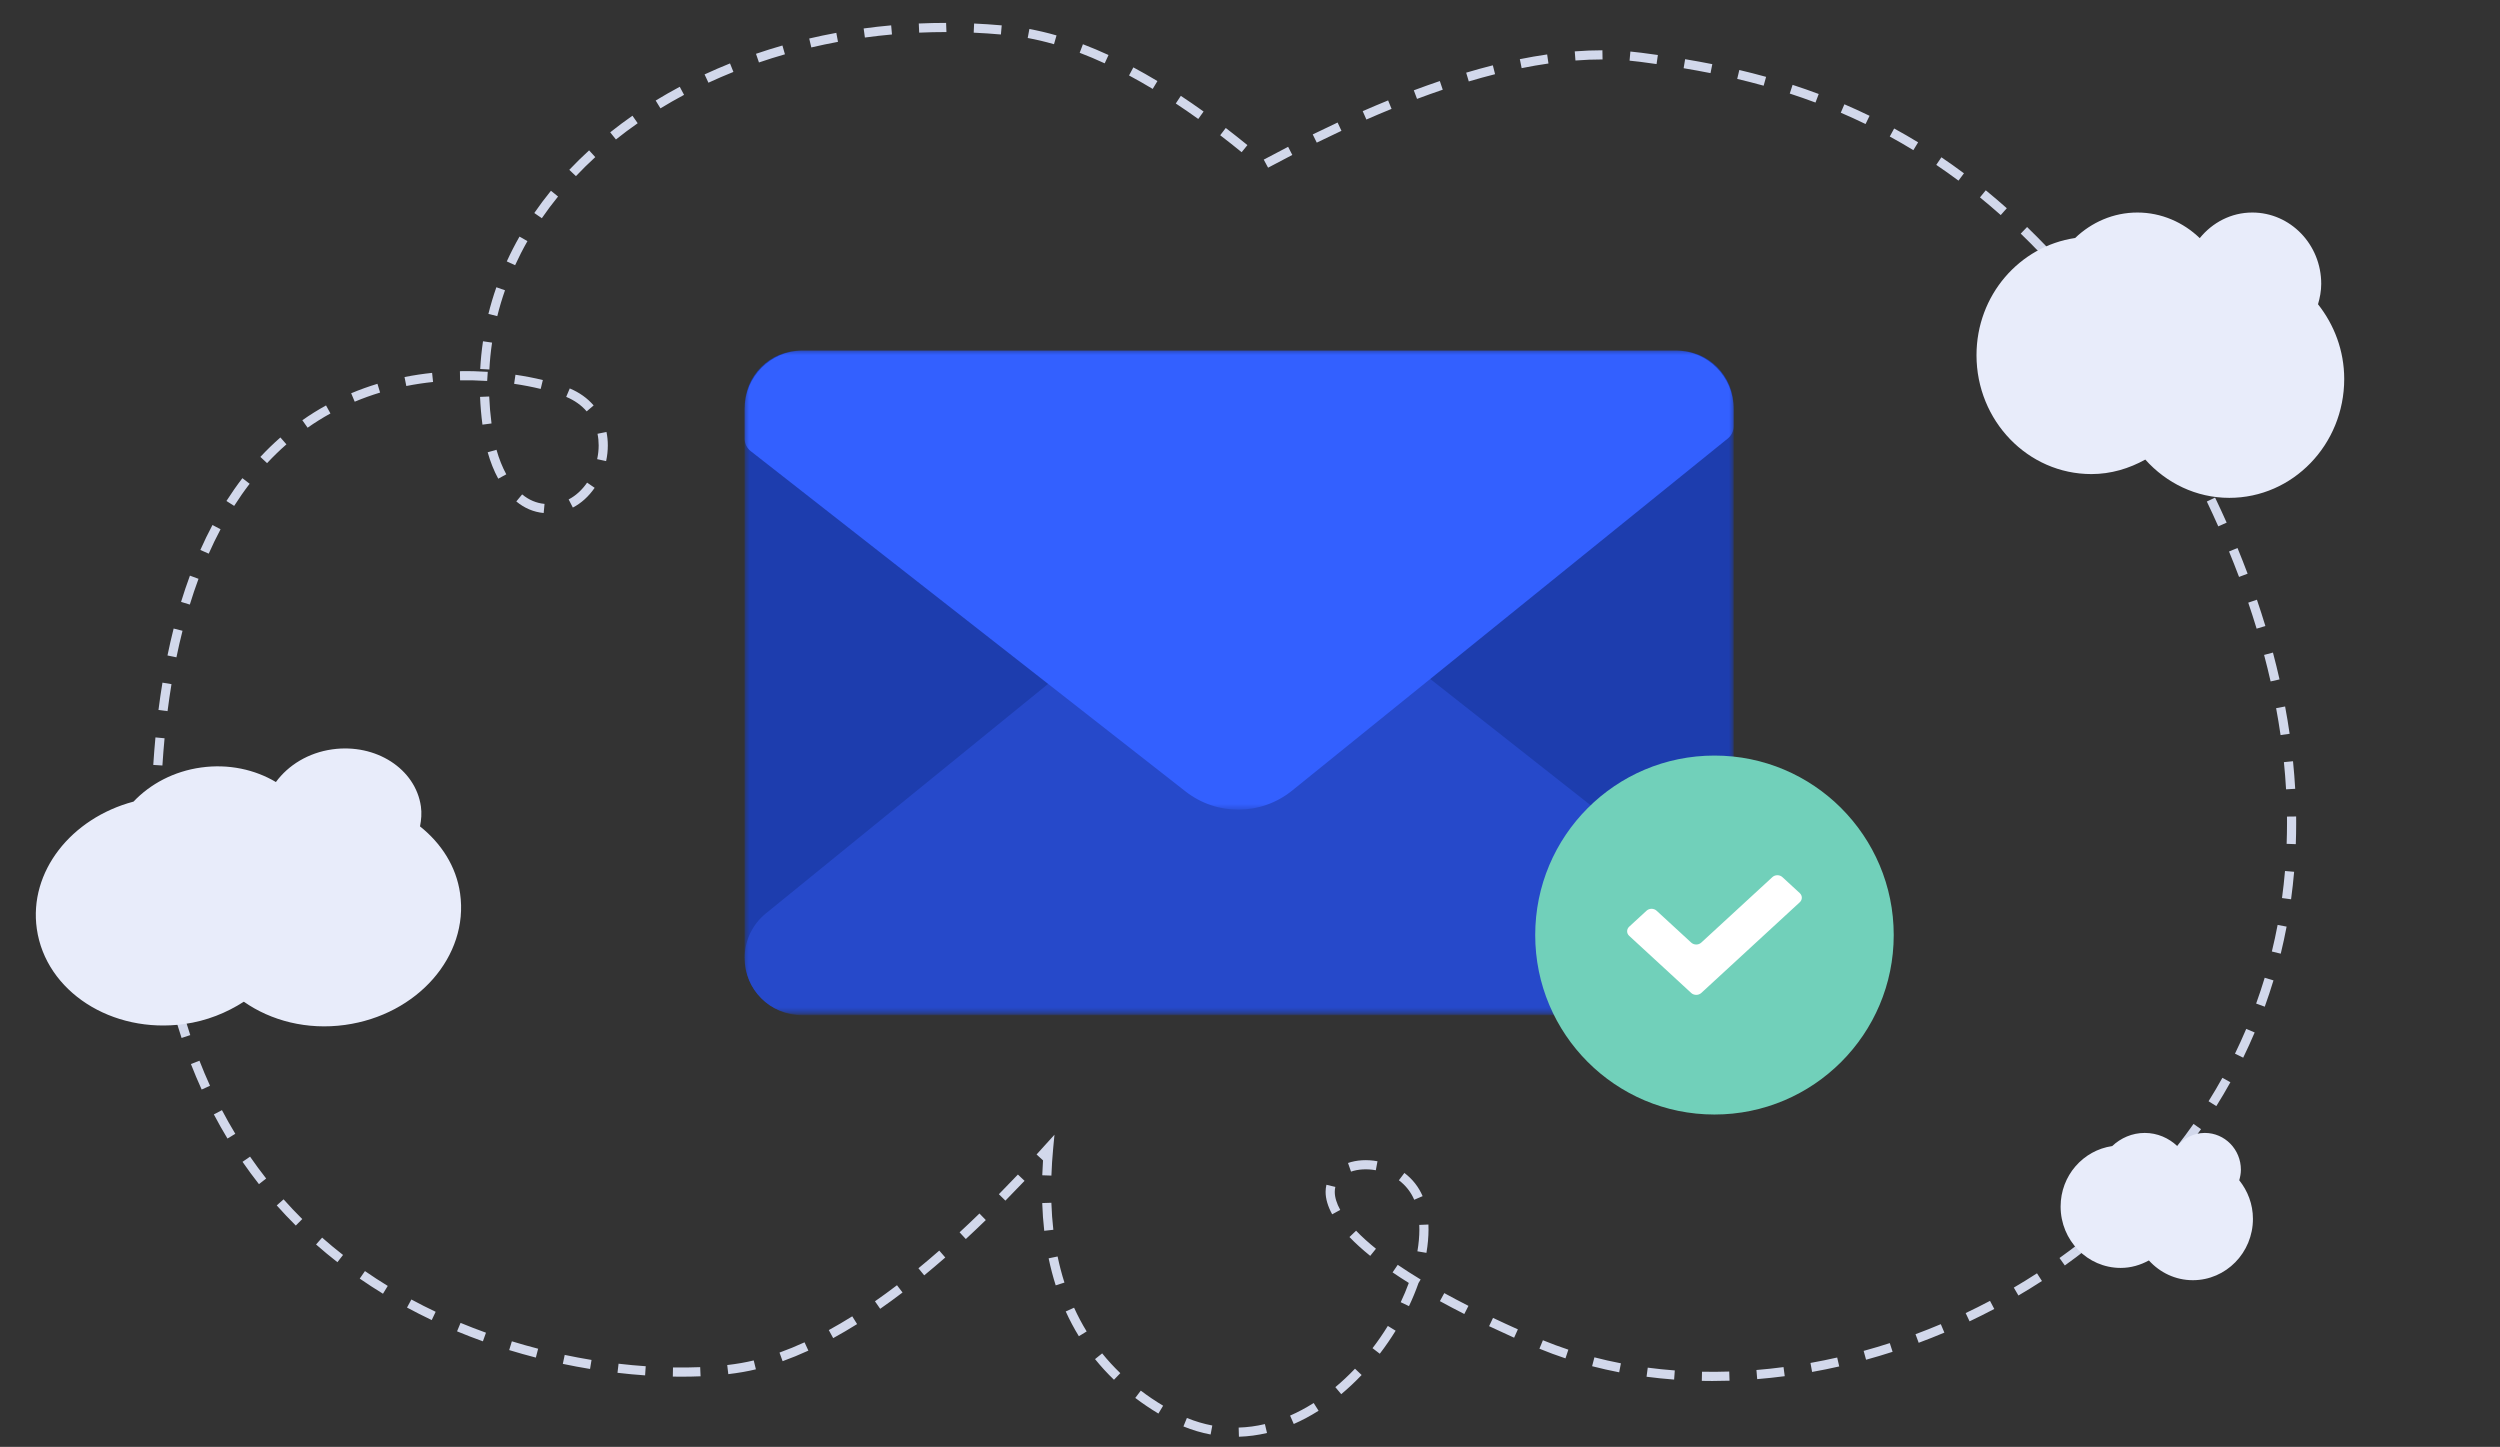 <?xml version="1.0" encoding="utf-8"?>
<!-- Generator: Adobe Illustrator 23.1.1, SVG Export Plug-In . SVG Version: 6.00 Build 0)  -->
<svg version="1.1" id="Layer_1" xmlns="http://www.w3.org/2000/svg" xmlns:xlink="http://www.w3.org/1999/xlink" x="0px" y="0px"
	 width="273px" height="158px" viewBox="0 0 273 158" style="enable-background:new 0 0 273 158;" xml:space="preserve">
<rect x="0" y="0" width="273" height="158" fill="#333333" stroke="none"/>
<g>
	<path style="fill:#D2D8EB;" d="M135.291,156.891l-0.029-1c0.948-0.027,1.912-0.155,2.865-0.381l0.23,0.973
		C137.337,156.724,136.306,156.86,135.291,156.891z M132.199,156.648c-1-0.188-1.999-0.484-2.969-0.881l0.379-0.926
		c0.907,0.371,1.84,0.648,2.774,0.824L132.199,156.648z M141.278,155.5l-0.4-0.916c0.864-0.378,1.731-0.84,2.576-1.376l0.535,0.846
		C143.102,154.615,142.189,155.103,141.278,155.5z M126.498,154.362c-0.883-0.531-1.734-1.106-2.528-1.708l0.604-0.797
		c0.766,0.58,1.587,1.135,2.44,1.647L126.498,154.362z M146.461,152.244l-0.641-0.768c0.736-0.614,1.458-1.292,2.145-2.015
		l0.725,0.689C147.977,150.901,147.227,151.605,146.461,152.244z M186.985,150.803c-0.384,0-0.766-0.004-1.147-0.012l0.021-1
		c0.983,0.021,1.978,0.015,2.973-0.019l0.033,1C188.236,150.793,187.61,150.803,186.985,150.803z M121.646,150.67
		c-0.737-0.708-1.433-1.467-2.068-2.255l0.778-0.627c0.609,0.755,1.276,1.481,1.983,2.161L121.646,150.67z M182.814,150.65
		c-1.021-0.077-2.033-0.181-3.011-0.31l0.131-0.992c0.959,0.127,1.953,0.229,2.954,0.304L182.814,150.65z M191.885,150.6
		l-0.082-0.996c0.975-0.08,1.971-0.187,2.959-0.316l0.131,0.992C193.888,150.411,192.875,150.519,191.885,150.6z M74.429,150.334
		c-0.314,0-0.633-0.003-0.958-0.009l0.019-1c1.04,0.019,2.031,0.006,2.97-0.033l0.042,1
		C75.837,150.319,75.146,150.334,74.429,150.334z M70.445,150.191c-0.997-0.068-2.011-0.163-3.015-0.281l0.116-0.992
		c0.988,0.115,1.986,0.208,2.967,0.275L70.445,150.191z M79.53,150.056l-0.117-0.992c1.078-0.128,2.051-0.298,2.893-0.505
		l0.239,0.971C81.663,149.746,80.648,149.924,79.53,150.056z M176.814,149.857c-0.999-0.193-1.994-0.418-2.956-0.667l0.252-0.969
		c0.941,0.245,1.915,0.465,2.894,0.653L176.814,149.857z M197.88,149.817l-0.176-0.984c0.983-0.176,1.965-0.376,2.918-0.592
		l0.221,0.975C199.876,149.437,198.879,149.639,197.88,149.817z M64.434,149.491c-0.985-0.16-1.986-0.348-2.974-0.556l0.206-0.979
		c0.974,0.205,1.959,0.389,2.929,0.548L64.434,149.491z M85.461,148.642l-0.339-0.941c0.897-0.323,1.818-0.7,2.735-1.121
		l0.417,0.908C87.332,147.92,86.386,148.309,85.461,148.642z M203.775,148.483l-0.264-0.965c0.954-0.262,1.906-0.546,2.854-0.851
		l0.307,0.951C205.712,147.929,204.738,148.22,203.775,148.483z M170.95,148.333c-0.957-0.316-1.914-0.672-2.845-1.055l0.381-0.924
		c0.908,0.373,1.843,0.72,2.778,1.029L170.95,148.333z M58.515,148.248c-0.966-0.249-1.946-0.524-2.912-0.82l0.293-0.957
		c0.951,0.292,1.916,0.563,2.868,0.809L58.515,148.248z M150.673,147.829l-0.793-0.609c0.593-0.773,1.156-1.591,1.672-2.429
		l0.852,0.523C151.869,146.182,151.287,147.027,150.673,147.829z M209.521,146.633l-0.348-0.938c0.927-0.344,1.849-0.71,2.764-1.096
		l0.389,0.922C211.397,145.913,210.462,146.283,209.521,146.633z M52.732,146.472c-0.943-0.338-1.893-0.704-2.822-1.09l0.383-0.924
		c0.915,0.379,1.849,0.74,2.776,1.072L52.732,146.472z M90.984,146.123l-0.479-0.877c0.84-0.46,1.702-0.966,2.561-1.503l0.53,0.848
		C92.72,145.139,91.841,145.654,90.984,146.123z M165.341,146.078c-0.951-0.427-1.861-0.847-2.733-1.26l0.43-0.904
		c0.864,0.411,1.769,0.827,2.714,1.252L165.341,146.078z M117.812,145.916c-0.528-0.86-1.01-1.771-1.434-2.704l0.911-0.412
		c0.406,0.896,0.869,1.768,1.375,2.593L117.812,145.916z M215.077,144.29l-0.428-0.904c0.894-0.423,1.78-0.867,2.659-1.332
		l0.467,0.885C216.885,143.409,215.984,143.859,215.077,144.29z M47.145,144.152c-0.903-0.429-1.811-0.889-2.699-1.367l0.475-0.881
		c0.873,0.472,1.766,0.924,2.653,1.344L47.145,144.152z M159.902,143.49c-0.94-0.478-1.829-0.947-2.666-1.406l0.48-0.877
		c0.829,0.455,1.708,0.919,2.639,1.393L159.902,143.49z M96.117,142.921l-0.571-0.82c0.793-0.553,1.595-1.138,2.406-1.755
		l0.606,0.795C97.736,141.768,96.922,142.36,96.117,142.921z M153.86,142.63l-0.902-0.43c0.332-0.698,0.628-1.403,0.884-2.102
		c-0.621-0.388-1.215-0.774-1.771-1.154l0.562-0.826c0.77,0.524,1.611,1.063,2.502,1.603l-0.236,0.391
		C154.607,140.947,154.259,141.793,153.86,142.63z M220.413,141.47l-0.506-0.863c0.854-0.501,1.698-1.021,2.532-1.562l0.543,0.84
		C222.137,140.433,221.28,140.961,220.413,141.47z M41.821,141.276c-0.867-0.531-1.721-1.087-2.537-1.652l0.569-0.822
		c0.801,0.555,1.639,1.1,2.49,1.621L41.821,141.276z M115.283,140.361c-0.302-0.948-0.562-1.941-0.772-2.951l0.979-0.203
		c0.203,0.976,0.454,1.935,0.747,2.85L115.283,140.361z M100.925,139.267l-0.634-0.773c0.752-0.617,1.51-1.26,2.276-1.93
		l0.658,0.754C102.451,137.993,101.685,138.644,100.925,139.267z M225.479,138.188l-0.582-0.814
		c0.811-0.578,1.611-1.178,2.381-1.782l0.617,0.785C227.115,136.991,226.302,137.601,225.479,138.188z M36.845,137.831
		c-0.791-0.616-1.575-1.267-2.332-1.933l0.661-0.75c0.741,0.652,1.51,1.29,2.285,1.894L36.845,137.831z M149.628,137.141
		c-0.862-0.695-1.625-1.387-2.266-2.057l0.723-0.691c0.611,0.639,1.341,1.301,2.17,1.969L149.628,137.141z M155.767,136.812
		l-0.986-0.168c0.142-0.829,0.214-1.634,0.214-2.391c0-0.166-0.004-0.33-0.011-0.493l1-0.041c0.007,0.177,0.011,0.354,0.011,0.534
		C155.994,135.067,155.917,135.928,155.767,136.812z M105.466,135.303l-0.679-0.734c0.717-0.662,1.439-1.347,2.168-2.055
		l0.696,0.717C106.917,133.944,106.188,134.635,105.466,135.303z M230.228,134.459l-0.654-0.756
		c0.753-0.651,1.494-1.322,2.203-1.996l0.689,0.725C231.745,133.116,230.992,133.799,230.228,134.459z M114.031,134.404
		c-0.111-0.976-0.186-1.995-0.22-3.03l0.999-0.033c0.034,1.009,0.106,2.001,0.214,2.95L114.031,134.404z M32.302,133.831
		c-0.714-0.71-1.415-1.45-2.082-2.2l0.747-0.664c0.653,0.734,1.339,1.459,2.04,2.155L32.302,133.831z M145.475,132.603
		c-0.477-0.868-0.719-1.693-0.719-2.453c0.001-0.269,0.032-0.528,0.091-0.773l0.973,0.234c-0.041,0.17-0.062,0.353-0.063,0.541
		c0,0.588,0.2,1.251,0.596,1.969L145.475,132.603z M109.789,131.11l-0.712-0.703c0.688-0.696,1.38-1.413,2.078-2.148l0.726,0.688
		C111.178,129.688,110.481,130.408,109.789,131.11z M154.433,131.014c-0.366-0.85-0.93-1.566-1.675-2.129l0.602-0.799
		c0.887,0.669,1.557,1.521,1.991,2.533L154.433,131.014z M234.604,130.302l-0.723-0.691c0.683-0.715,1.355-1.454,1.998-2.196
		l0.756,0.654C235.981,128.823,235.298,129.574,234.604,130.302z M28.278,129.31c-0.62-0.791-1.224-1.611-1.795-2.438l0.822-0.568
		c0.56,0.81,1.152,1.613,1.76,2.389L28.278,129.31z M114.814,128.375l-0.999-0.035c0.018-0.532,0.046-1.076,0.083-1.626
		l-0.705-0.646l1.955-2.157l-0.142,1.5C114.912,126.417,114.847,127.414,114.814,128.375z M147.531,127.942l-0.328-0.945
		c0.95-0.329,2.086-0.398,3.219-0.188l-0.182,0.982C149.285,127.615,148.31,127.671,147.531,127.942z M238.551,125.736l-0.787-0.615
		c0.609-0.781,1.205-1.585,1.77-2.39l0.818,0.574C239.777,124.124,239.172,124.942,238.551,125.736z M24.839,124.329
		c-0.518-0.858-1.018-1.744-1.487-2.636l0.885-0.465c0.459,0.873,0.95,1.742,1.458,2.583L24.839,124.329z M242.022,120.787
		l-0.848-0.531c0.529-0.845,1.038-1.706,1.511-2.559l0.875,0.484C243.078,119.051,242.562,119.927,242.022,120.787z M22.022,118.978
		c-0.413-0.907-0.808-1.845-1.174-2.786l0.932-0.363c0.36,0.925,0.748,1.845,1.153,2.735L22.022,118.978z M244.957,115.498
		l-0.898-0.438c0.431-0.886,0.845-1.796,1.23-2.706l0.92,0.391C245.817,113.671,245.396,114.597,244.957,115.498z M19.828,113.346
		c-0.31-0.937-0.603-1.91-0.872-2.893l0.965-0.264c0.264,0.966,0.553,1.922,0.856,2.844L19.828,113.346z M247.312,109.93
		l-0.941-0.34c0.335-0.929,0.649-1.878,0.935-2.82l0.957,0.289C247.973,108.018,247.653,108.983,247.312,109.93z M18.229,107.522
		c-0.216-0.969-0.415-1.965-0.59-2.96l0.985-0.174c0.172,0.981,0.368,1.963,0.58,2.917L18.229,107.522z M249.058,104.142
		l-0.971-0.238c0.233-0.955,0.445-1.933,0.629-2.903l0.982,0.186C249.511,102.174,249.296,103.168,249.058,104.142z M17.181,101.579
		c-0.13-0.979-0.242-1.979-0.336-2.997l0.996-0.092c0.092,1.005,0.203,1.99,0.331,2.958L17.181,101.579z M250.185,98.202
		l-0.99-0.135c0.132-0.968,0.242-1.961,0.328-2.954l0.996,0.086C250.432,96.209,250.319,97.219,250.185,98.202z M16.626,95.574
		c-0.053-0.987-0.09-1.991-0.11-3.013l1-0.02c0.02,1.01,0.056,2.002,0.108,2.978L16.626,95.574z M250.701,92.182l-1-0.035
		c0.027-0.753,0.041-1.511,0.042-2.275l-0.004-0.701l1-0.012l0.004,0.714C250.742,90.649,250.729,91.419,250.701,92.182z
		 M17.508,89.559l-1-0.014c0.013-1.023,0.039-2.026,0.076-3.01l0.999,0.037C17.547,87.548,17.521,88.543,17.508,89.559z
		 M249.638,86.194c-0.057-0.979-0.135-1.97-0.235-2.969l0.994-0.1c0.103,1.013,0.183,2.017,0.239,3.012L249.638,86.194z
		 M17.735,83.593l-0.998-0.064c0.066-1.025,0.146-2.026,0.238-3.004l0.995,0.094C17.879,81.586,17.8,82.577,17.735,83.593z
		 M249.038,80.271c-0.141-0.971-0.303-1.951-0.486-2.939l0.982-0.184c0.188,1.002,0.352,1.995,0.494,2.98L249.038,80.271z
		 M18.297,77.655l-0.992-0.126c0.13-1.022,0.275-2.016,0.435-2.984l0.986,0.162C18.569,75.663,18.426,76.646,18.297,77.655z
		 M247.951,74.413c-0.217-0.958-0.453-1.923-0.712-2.895l0.967-0.257c0.261,0.984,0.501,1.961,0.72,2.931L247.951,74.413z
		 M19.267,71.78l-0.979-0.202c0.206-1,0.433-1.99,0.673-2.942l0.97,0.245C19.693,69.816,19.472,70.783,19.267,71.78z M246.423,68.65
		c-0.285-0.94-0.591-1.887-0.914-2.84l0.947-0.321c0.327,0.964,0.635,1.921,0.924,2.871L246.423,68.65z M20.729,66.019l-0.956-0.293
		c0.298-0.974,0.624-1.938,0.967-2.866l0.938,0.347C21.342,64.116,21.022,65.062,20.729,66.019z M244.503,63
		c-0.346-0.919-0.711-1.846-1.093-2.778l0.926-0.379c0.386,0.941,0.754,1.876,1.103,2.805L244.503,63z M22.792,60.46l-0.914-0.405
		c0.414-0.935,0.859-1.852,1.324-2.726l0.883,0.469C23.631,58.651,23.196,59.547,22.792,60.46z M242.236,57.479
		c-0.399-0.899-0.816-1.803-1.25-2.712l0.902-0.431c0.438,0.917,0.858,1.83,1.262,2.736L242.236,57.479z M59.37,56.021
		c-1.094-0.103-2.1-0.527-2.989-1.262l0.637-0.771c0.732,0.605,1.555,0.954,2.445,1.037L59.37,56.021z M62.554,55.426l-0.458-0.889
		c0.766-0.395,1.463-1.029,2.016-1.834l0.824,0.566C64.29,54.211,63.466,54.957,62.554,55.426z M25.571,55.244l-0.844-0.537
		c0.551-0.865,1.137-1.703,1.742-2.49l0.793,0.609C26.675,53.59,26.106,54.403,25.571,55.244z M54.408,52.275
		c-0.469-0.86-0.857-1.832-1.153-2.887l0.963-0.27c0.271,0.969,0.641,1.895,1.068,2.678L54.408,52.275z M239.664,52.089
		c-0.447-0.876-0.91-1.758-1.39-2.645l0.879-0.476c0.483,0.893,0.95,1.782,1.401,2.666L239.664,52.089z M29.165,50.575l-0.732-0.682
		c0.694-0.746,1.429-1.459,2.186-2.122l0.658,0.753C30.546,49.165,29.835,49.854,29.165,50.575z M66.188,50.353L65.21,50.14
		c0.108-0.498,0.164-1.002,0.164-1.499c0-0.435-0.042-0.863-0.126-1.273l0.979-0.2c0.098,0.476,0.147,0.972,0.147,1.473
		C66.374,49.209,66.312,49.785,66.188,50.353z M236.822,46.833c-0.273-0.478-0.552-0.957-0.835-1.438
		c-0.226-0.384-0.452-0.763-0.679-1.139l0.855-0.517c0.229,0.378,0.457,0.762,0.685,1.148c0.285,0.484,0.565,0.967,0.841,1.448
		L236.822,46.833z M33.59,46.707l-0.575-0.818c0.829-0.583,1.7-1.126,2.587-1.616l0.483,0.876
		C35.229,45.621,34.39,46.145,33.59,46.707z M52.683,46.371c-0.132-1.011-0.22-2.031-0.26-3.032l0.999-0.041
		c0.04,0.972,0.125,1.962,0.252,2.943L52.683,46.371z M64.066,44.923c-0.575-0.67-1.327-1.204-2.237-1.585l0.388-0.922
		c1.054,0.442,1.931,1.067,2.608,1.856L64.066,44.923z M38.735,43.866l-0.387-0.922c0.928-0.39,1.893-0.737,2.869-1.033l0.29,0.957
		C40.564,43.155,39.631,43.49,38.735,43.866z M59.043,42.471c-0.923-0.223-1.899-0.411-2.9-0.559l0.146-0.989
		c1.032,0.152,2.038,0.346,2.99,0.576L59.043,42.471z M44.369,42.153l-0.195-0.98c0.98-0.195,1.994-0.348,3.012-0.455l0.104,0.994
		C46.302,41.816,45.319,41.964,44.369,42.153z M233.733,41.721c-0.546-0.852-1.094-1.682-1.644-2.491l0.826-0.562
		c0.556,0.817,1.109,1.655,1.659,2.514L233.733,41.721z M53.199,41.602c-0.986-0.064-1.966-0.088-2.958-0.069l-0.018-1
		c1.02-0.019,2.027,0.006,3.04,0.071L53.199,41.602z M53.439,40.347l-0.999-0.053c0.054-1.013,0.156-2.031,0.304-3.027l0.989,0.146
		C53.589,38.378,53.491,39.366,53.439,40.347z M230.375,36.789c-0.593-0.819-1.188-1.615-1.787-2.388l0.791-0.612
		c0.604,0.782,1.206,1.585,1.807,2.413L230.375,36.789z M54.304,34.521l-0.971-0.24c0.241-0.976,0.534-1.956,0.87-2.914l0.943,0.331
		C54.821,32.626,54.538,33.576,54.304,34.521z M226.725,32.073c-0.645-0.778-1.291-1.532-1.94-2.262l0.746-0.665
		c0.657,0.738,1.312,1.501,1.964,2.289L226.725,32.073z M56.25,28.961l-0.909-0.415c0.416-0.911,0.882-1.822,1.387-2.709
		l0.869,0.494C57.107,27.192,56.654,28.078,56.25,28.961z M222.764,27.621c-0.698-0.729-1.398-1.433-2.101-2.11l0.693-0.72
		c0.712,0.686,1.422,1.399,2.13,2.138L222.764,27.621z M59.167,23.828l-0.824-0.566c0.566-0.824,1.178-1.642,1.82-2.432l0.776,0.63
		C60.314,22.229,59.718,23.026,59.167,23.828z M218.479,23.486c-0.755-0.671-1.51-1.314-2.266-1.931l0.633-0.774
		c0.766,0.625,1.532,1.278,2.297,1.958L218.479,23.486z M213.866,19.726c-0.787-0.586-1.604-1.166-2.426-1.722l0.561-0.828
		c0.835,0.564,1.663,1.153,2.463,1.749L213.866,19.726z M62.892,19.234l-0.727-0.688c0.688-0.726,1.416-1.442,2.165-2.127
		l0.675,0.737C64.273,17.826,63.562,18.525,62.892,19.234z M138.474,18.312l-0.473-0.881c0.896-0.481,1.783-0.948,2.662-1.4
		l0.457,0.889C140.247,17.37,139.365,17.834,138.474,18.312z M135.588,16.62c-0.788-0.641-1.569-1.258-2.342-1.851l0.608-0.794
		c0.781,0.599,1.569,1.222,2.365,1.869L135.588,16.62z M208.938,16.396c-0.85-0.518-1.716-1.019-2.575-1.488l0.48-0.878
		c0.872,0.477,1.753,0.986,2.616,1.512L208.938,16.396z M143.791,15.576l-0.441-0.897c0.915-0.45,1.821-0.883,2.716-1.3l0.422,0.906
		C145.599,14.699,144.7,15.129,143.791,15.576z M67.259,15.231l-0.624-0.781c0.775-0.619,1.593-1.229,2.429-1.813l0.572,0.819
		C68.818,14.028,68.018,14.625,67.259,15.231z M203.719,13.544c-0.892-0.434-1.802-0.85-2.706-1.237l0.395-0.919
		c0.918,0.394,1.844,0.817,2.749,1.257L203.719,13.544z M149.21,13.054l-0.402-0.916c0.937-0.411,1.862-0.802,2.775-1.174
		l0.377,0.926C151.055,12.258,150.138,12.646,149.21,13.054z M130.85,12.991c-0.827-0.592-1.645-1.156-2.455-1.691l0.552-0.834
		c0.82,0.542,1.648,1.113,2.485,1.712L130.85,12.991z M72.122,11.832L71.6,10.979c0.853-0.521,1.737-1.026,2.629-1.502l0.471,0.882
		C73.825,10.825,72.958,11.321,72.122,11.832z M198.252,11.199c-0.945-0.354-1.882-0.681-2.81-0.982l0.309-0.951
		c0.965,0.313,1.925,0.649,2.853,0.997L198.252,11.199z M154.74,10.8l-0.352-0.937c0.962-0.36,1.908-0.698,2.841-1.014l0.32,0.947
		C156.627,10.109,155.69,10.444,154.74,10.8z M125.876,9.71c-0.871-0.523-1.741-1.018-2.586-1.47l0.472-0.882
		c0.86,0.46,1.744,0.963,2.629,1.494L125.876,9.71z M192.59,9.358c-0.976-0.271-1.938-0.517-2.886-0.741l0.229-0.974
		c0.962,0.227,1.938,0.476,2.925,0.75L192.59,9.358z M77.36,9.032l-0.421-0.907c0.91-0.422,1.845-0.826,2.778-1.2l0.372,0.929
		C79.172,8.221,78.254,8.618,77.36,9.032z M160.391,8.893l-0.285-0.958c0.987-0.294,1.958-0.562,2.912-0.803l0.244,0.97
		C162.321,8.339,161.364,8.603,160.391,8.893z M186.789,7.985c-0.997-0.198-1.977-0.375-2.937-0.535l0.164-0.986
		c0.97,0.162,1.959,0.34,2.968,0.541L186.789,7.985z M166.164,7.441l-0.197-0.98c1.006-0.203,2.009-0.376,2.982-0.517l0.143,0.99
		C168.137,7.072,167.151,7.242,166.164,7.441z M180.898,6.996c-0.605-0.086-1.201-0.167-1.788-0.244
		c-0.383-0.05-0.771-0.093-1.162-0.129l0.09-0.996c0.405,0.037,0.807,0.082,1.203,0.134c0.589,0.077,1.188,0.159,1.798,0.245
		L180.898,6.996z M120.633,6.916c-0.915-0.422-1.833-0.81-2.732-1.151l0.355-0.935c0.919,0.35,1.86,0.746,2.795,1.177L120.633,6.916
		z M82.878,6.821l-0.324-0.946c0.944-0.323,1.915-0.628,2.887-0.906l0.275,0.961C84.761,6.203,83.806,6.503,82.878,6.821z
		 M172.039,6.607l-0.076-0.997c1.024-0.079,2.04-0.119,3.02-0.119l0.015,1h-0.015C174.028,6.491,173.038,6.53,172.039,6.607z
		 M88.595,5.18l-0.229-0.974c0.974-0.229,1.97-0.437,2.96-0.62l0.182,0.983C90.533,4.75,89.553,4.955,88.595,5.18z M115.096,4.828
		c-0.968-0.279-1.933-0.507-2.87-0.68l0.182-0.983c0.968,0.179,1.966,0.415,2.964,0.703L115.096,4.828z M94.446,4.099l-0.135-0.991
		c0.997-0.136,2.008-0.25,3.004-0.339l0.089,0.996C96.424,3.852,95.429,3.964,94.446,4.099z M109.299,3.767
		c-0.995-0.089-1.985-0.155-2.971-0.199l0.045-0.999c0.996,0.044,2.011,0.113,3.015,0.202L109.299,3.767z M100.375,3.565
		l-0.044-0.999c0.988-0.044,1.983-0.066,2.983-0.066l0.038,1h-0.038C102.328,3.5,101.348,3.522,100.375,3.565z"/>
	<g>
		<path style="fill-rule:evenodd;clip-rule:evenodd;fill:#E8ECFA;" d="M45.865,90.241c0.138-0.711,0.204-1.437,0.098-2.179
			c-0.586-4.103-4.911-6.892-9.661-6.235c-2.643,0.366-4.827,1.735-6.173,3.572c-2.278-1.358-5.148-2.006-8.161-1.589
			c-3.007,0.416-5.574,1.811-7.385,3.724c-6.824,1.82-11.453,7.664-10.563,13.9c0.976,6.833,8.183,11.487,16.102,10.392
			c2.443-0.338,4.625-1.23,6.504-2.439c2.966,2.076,6.896,3.109,11.05,2.535c7.915-1.095,13.543-7.524,12.567-14.357
			C49.821,94.6,48.182,92.091,45.865,90.241z"/>
		<path style="fill-rule:evenodd;clip-rule:evenodd;fill:#E8ECFA;" d="M253.127,33.225c0.206-0.711,0.351-1.449,0.351-2.228
			c0-4.305-3.37-7.789-7.529-7.789c-2.314,0-4.357,1.098-5.737,2.796c-1.789-1.721-4.174-2.796-6.811-2.796
			c-2.633,0-5.007,1.07-6.796,2.781c-6.081,0.901-10.771,6.255-10.771,12.798c0,7.169,5.617,12.982,12.548,12.982
			c2.138,0,4.121-0.608,5.883-1.584c2.291,2.557,5.539,4.18,9.175,4.18c6.929,0,12.548-5.813,12.548-12.982
			C255.988,38.273,254.889,35.458,253.127,33.225z"/>
		<path style="fill-rule:evenodd;clip-rule:evenodd;fill:#E8ECFA;" d="M244.706,127.736c0-2.222-1.763-4.02-3.938-4.02
			c-1.21,0-2.279,0.567-3,1.443c-0.936-0.888-2.183-1.443-3.562-1.443c-1.377,0-2.618,0.552-3.554,1.435
			c-3.18,0.465-5.633,3.228-5.633,6.605c0,3.7,2.937,6.701,6.563,6.701c1.118,0,2.155-0.314,3.077-0.817
			c1.198,1.32,2.897,2.158,4.799,2.158c3.624,0,6.563-3,6.563-6.701c0-1.605-0.575-3.058-1.496-4.211
			C244.63,128.519,244.706,128.138,244.706,127.736z"/>
	</g>
	<g id="Envelope" transform="translate(81.04, 38.284)">
		<g id="Group-3" transform="translate(0.273, 0)">
			<defs>
				<filter id="Adobe_OpacityMaskFilter" filterUnits="userSpaceOnUse" x="0" y="0" width="108.002" height="72.497">
					<feColorMatrix  type="matrix" values="1 0 0 0 0  0 1 0 0 0  0 0 1 0 0  0 0 0 1 0"/>
				</filter>
			</defs>
			<mask maskUnits="userSpaceOnUse" x="0" y="0" width="108.002" height="72.497" id="mask-8_1_">
				<g style="filter:url(#Adobe_OpacityMaskFilter);">
					<polygon id="path-7_1_" style="fill-rule:evenodd;clip-rule:evenodd;fill:#FFFFFF;" points="0,0 108.002,0 108.002,72.497
						0,72.497 					"/>
				</g>
			</mask>
			<path style="mask:url(#mask-8_1_);fill-rule:evenodd;clip-rule:evenodd;fill:#1D3DAE;" d="M101.867,72.497H6.134
				C2.747,72.497,0,69.739,0,66.337V6.161C0,2.758,2.747,0,6.134,0h95.733c3.388,0,6.134,2.758,6.134,6.161v60.176
				C108.002,69.739,105.255,72.497,101.867,72.497"/>
		</g>
		<g id="Group-6" transform="translate(0.273, 21.107)">
			<g id="Clip-5">
			</g>
			<defs>
				<filter id="Adobe_OpacityMaskFilter_1_" filterUnits="userSpaceOnUse" x="0" y="0.079" width="108.002" height="51.393">
					<feColorMatrix  type="matrix" values="1 0 0 0 0  0 1 0 0 0  0 0 1 0 0  0 0 0 1 0"/>
				</filter>
			</defs>
			<mask maskUnits="userSpaceOnUse" x="0" y="0.079" width="108.002" height="51.393" id="mask-10_1_">
				<g style="filter:url(#Adobe_OpacityMaskFilter_1_);">
					<polygon id="path-9_1_" style="fill-rule:evenodd;clip-rule:evenodd;fill:#FFFFFF;" points="0,0.079 108.002,0.079
						108.002,51.472 0,51.472 					"/>
				</g>
			</mask>
			<path id="Fill-4" style="mask:url(#mask-10_1_);fill-rule:evenodd;clip-rule:evenodd;fill:#2649CA;" d="M2.309,40.363
				C18.244,27.403,34.18,14.442,50.116,1.482c2.271-1.847,5.52-1.873,7.82-0.062l47.68,37.544c1.506,1.186,2.386,2.998,2.386,4.915
				v1.338c0,3.455-2.802,6.256-6.257,6.256H6.257C2.802,51.472,0,48.671,0,45.216C0,43.334,0.848,41.551,2.309,40.363z"/>
		</g>
		<g id="Group-9" transform="translate(0.273, 0)">
			<g id="Clip-8">
			</g>
			<defs>
				<filter id="Adobe_OpacityMaskFilter_2_" filterUnits="userSpaceOnUse" x="0" y="0" width="108.002" height="50.13">
					<feColorMatrix  type="matrix" values="1 0 0 0 0  0 1 0 0 0  0 0 1 0 0  0 0 0 1 0"/>
				</filter>
			</defs>
			<mask maskUnits="userSpaceOnUse" x="0" y="0" width="108.002" height="50.13" id="mask-12_1_">
				<g style="filter:url(#Adobe_OpacityMaskFilter_2_);">
					<polygon id="path-11_1_" style="fill-rule:evenodd;clip-rule:evenodd;fill:#FFFFFF;" points="0,0 108.001,0 108.001,50.13
						0,50.13 					"/>
				</g>
			</mask>
			<path id="Fill-7" style="mask:url(#mask-12_1_);fill-rule:evenodd;clip-rule:evenodd;fill:#3360FF;" d="M0.658,10.975
				C16.487,23.363,32.316,35.752,48.145,48.14c3.434,2.687,8.249,2.65,11.641-0.091C75.645,35.232,91.505,22.416,107.364,9.6
				c0.403-0.326,0.637-0.818,0.637-1.338V6.375c0-3.521-2.832-6.375-6.326-6.375H6.326C2.832,0,0,2.854,0,6.375v3.246
				C0,10.15,0.243,10.65,0.658,10.975"/>
		</g>
	</g>
	<g id="done" transform="translate(167.372, 82.508)">
		<path id="Path" style="fill-rule:evenodd;clip-rule:evenodd;fill:#71D0BA;" d="M0.273,19.599c0,10.823,8.761,19.599,19.575,19.599
			c10.806,0,19.575-8.776,19.575-19.599C39.424,8.772,30.654,0,19.848,0C9.034,0,0.273,8.772,0.273,19.599z"/>
		<path style="fill-rule:evenodd;clip-rule:evenodd;fill:#FFFFFF;" d="M18.404,25.927c-0.302,0.273-0.792,0.273-1.094,0l-2.439-2.25
			l-4.334-3.99c-0.302-0.273-0.302-0.725,0-1.003l1.895-1.744c0.302-0.278,0.792-0.278,1.094,0l3.785,3.484
			c0.302,0.278,0.792,0.278,1.094,0l7.767-7.151c0.302-0.278,0.792-0.278,1.094,0l1.895,1.744c0.302,0.278,0.302,0.729,0,1.003
			L18.404,25.927z"/>
	</g>
</g>
</svg>
